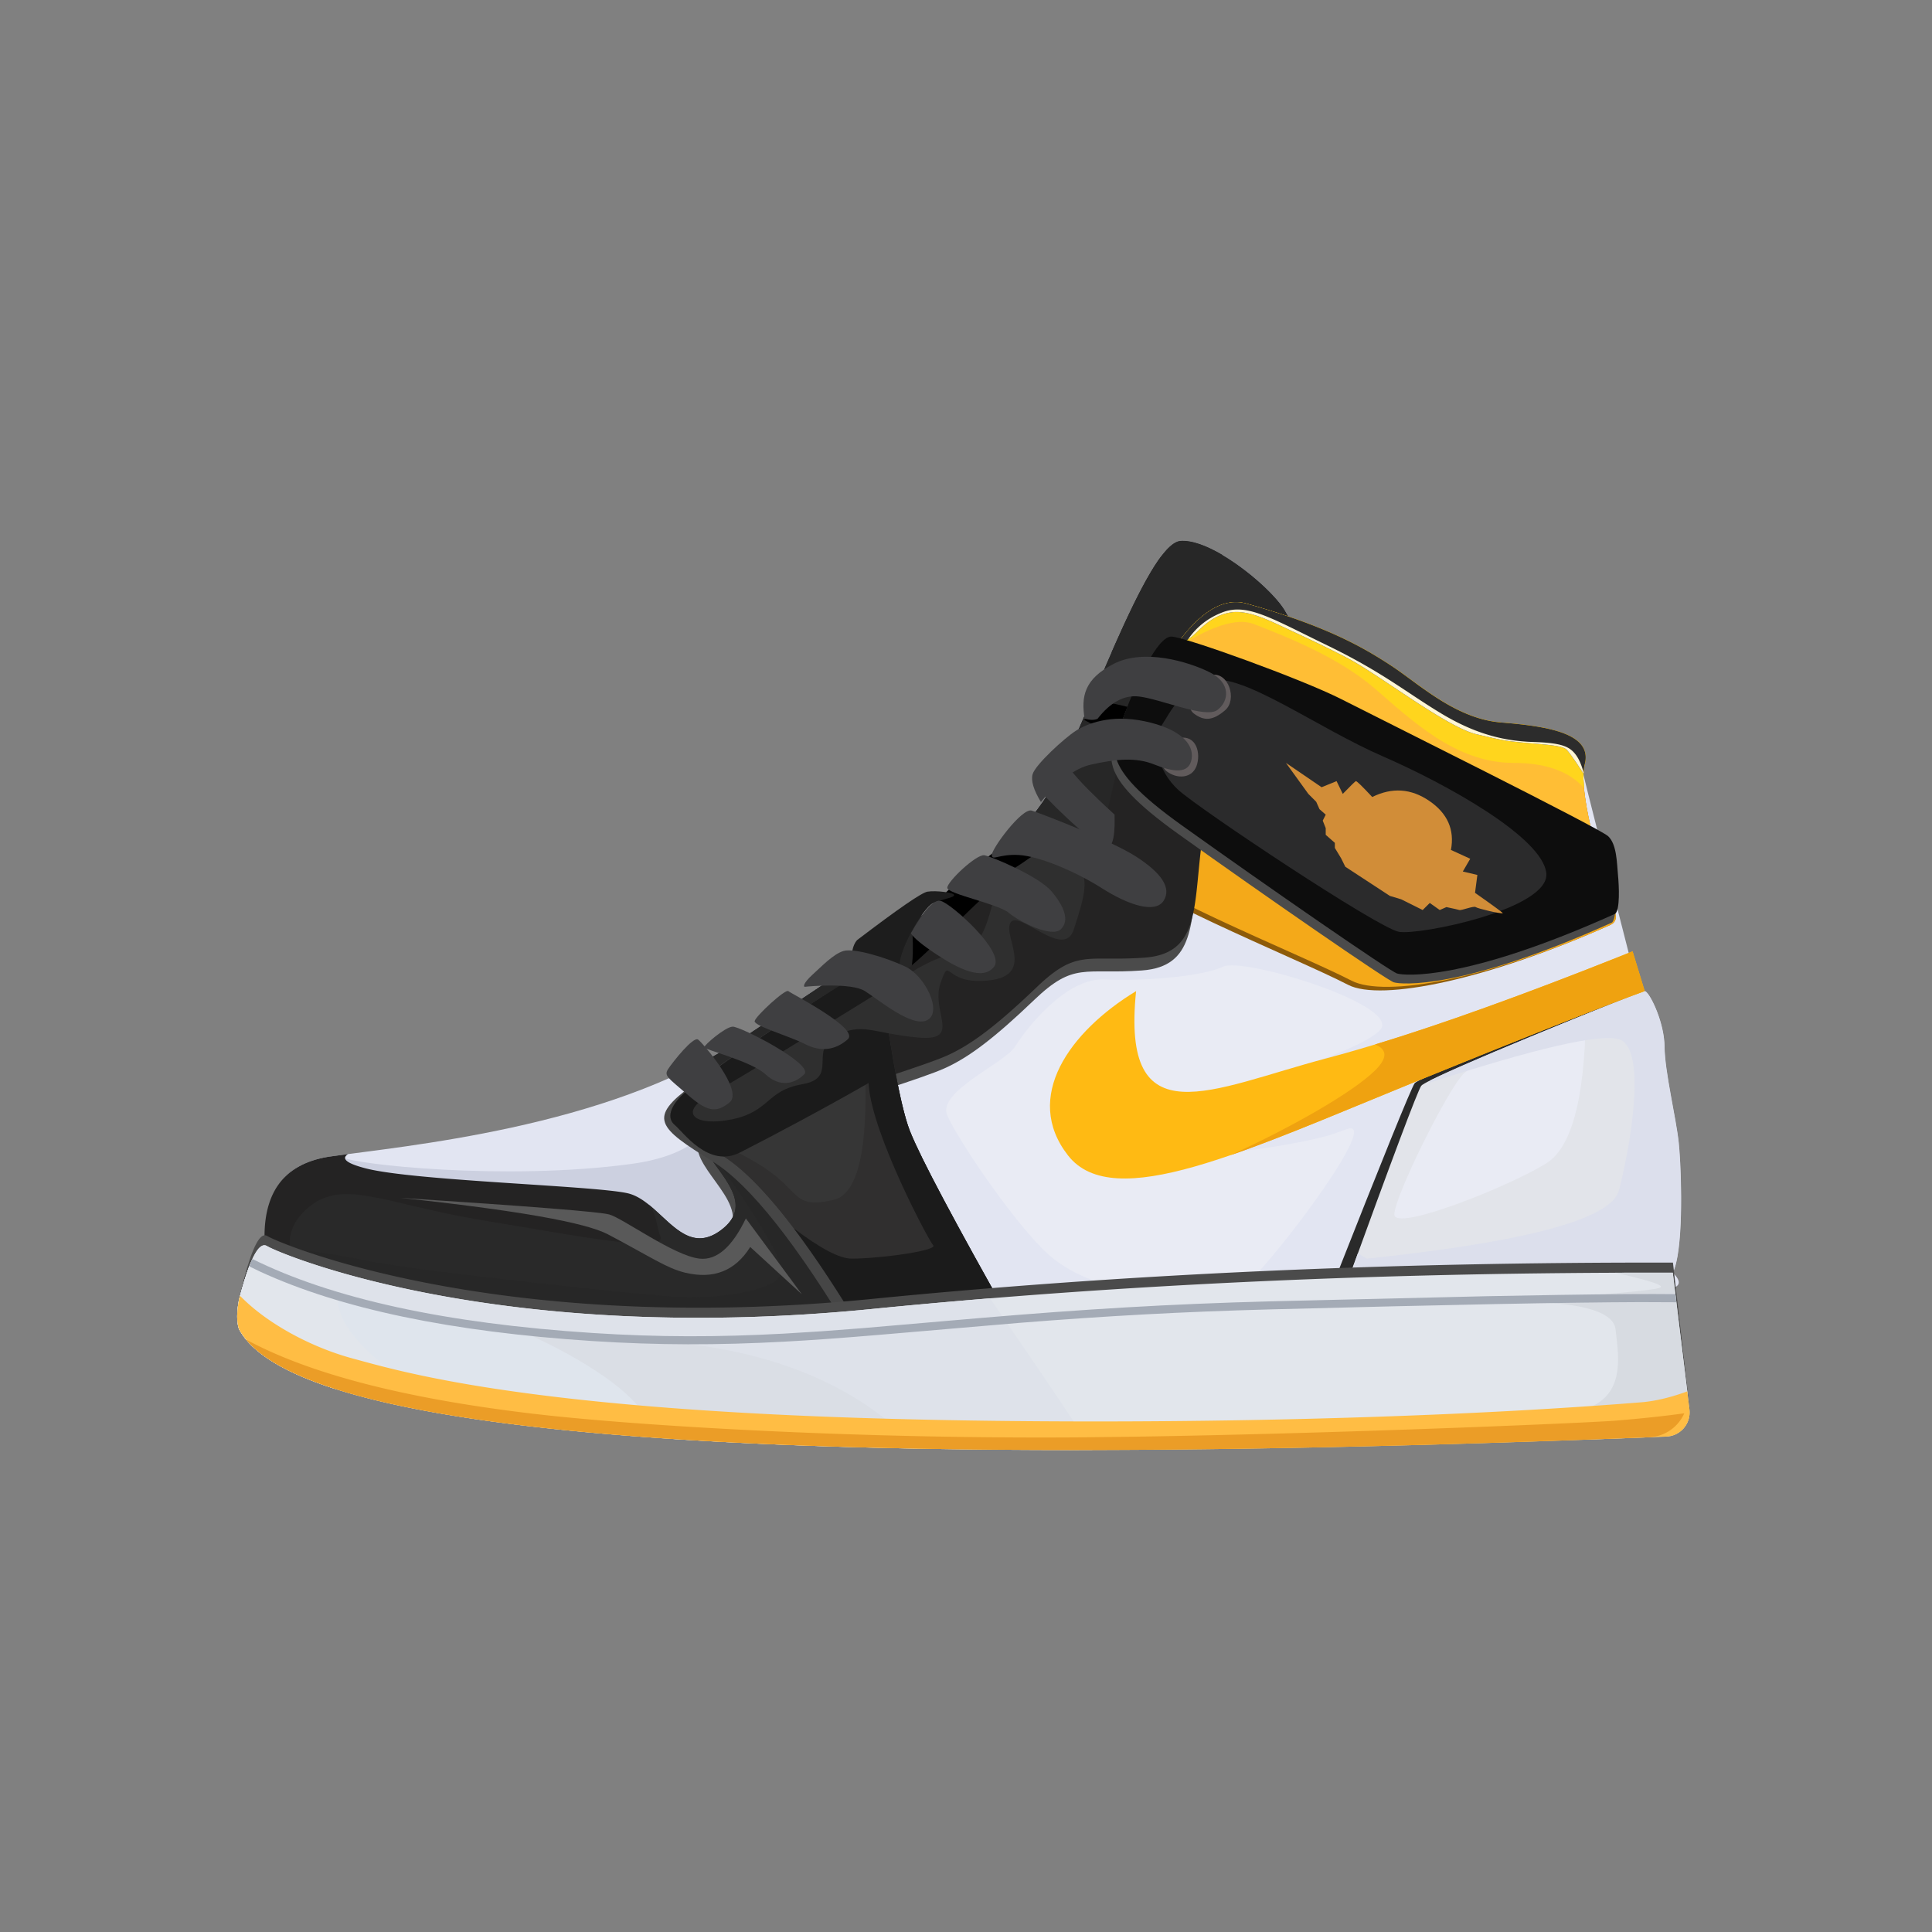 <svg xmlns="http://www.w3.org/2000/svg" viewBox="0 0 320 320">
  <rect x="0" y="0" width="320" height="320" fill="#808080" stroke="none"/>
  <defs>
    <path id="a" d="M0 0h320v320H0z"/>
  </defs>
  <g fill="none" fill-rule="evenodd">
    <path fill="#E2E5F2" d="M44.789 206.257c-1.204-8.682 2.125-13.588 9.984-14.716 11.79-1.692 45.727-4.682 67.543-19.182 21.815-14.5 45.624-29.684 52.11-42.483 6.486-12.798 15.792-39.833 21.083-40.275 5.291-.442 15.277 7.866 17.39 11.642 2.115 3.775 4.823 7.061 13.596 11.44 8.773 4.38 15.005 11.358 21.975 11.619 6.969.261 13.127.996 13.653 3.404.352 1.605 3.4 13.607 9.145 36.006 2.77 5.127 4.447 13.715 5.034 25.764.587 12.049.842 19.156.763 21.323 1.54 1.491 1.285 2.404-.763 2.74-3.072.504-61.342 2.163-87.879 3.276-26.536 1.112-50.698 5.892-83.665 3.334-32.967-2.558-51.717-8.686-56.157-9.35-2.96-.443-4.23-1.957-3.812-4.542Z"/>
    <path fill="#CCD0E0" d="m121.341 181.424 7.85 15.308c5.375 10.57 9.275 18.46 11.698 23.666-11.109.622-22.912.777-36.131-.25l-3.418-.281c-29.726-2.601-47.156-8.015-52.218-8.978l-.52-.09c-2.96-.443-4.232-1.957-3.813-4.542-.905-6.527.751-10.92 4.969-13.177 3.478-.822 6.069-2.025 6.958-1.413 1.71 1.177 26.966 3.949 47.878 1.113 11.545-1.566 13.926-6.87 16.747-11.356Z"/>
    <path fill="#E9EBF4" d="M228.494 170.715c-2.845 2.69-12.543 6.26-29.092 10.709l-1.663 1.121c-7.993 5.448-11.132 8.474-9.42 9.077 2.742.965 25.962-1.333 33.35-4.092l1.39-.51c5.793-2.07-10.769 20.24-16.928 26.1l-18.422 1.268c-6.687-2.132-11.186-3.649-15.008-7.509-5.733-5.79-14.03-18.141-15.792-22.106-1.763-3.964 9.508-8.648 11.23-11.445 1.723-2.798 8.367-11.408 14.76-11.098 6.393.31 16.301-.482 19.687-2.125 3.386-1.643 30.177 6.573 25.908 10.61Z"/>
    <path fill="#272727" d="M212.9 101.243c.952 1.7 2.025 3.301 3.718 4.948-.168 1.414-.594 2.898-1.277 4.451-14.007 14.996-22.015 24.295-24.024 27.897-3.014 5.404-18.229 11.835-25.229 19.033-7 7.197-42.547 26.203-44.747 26.167-2.2-.037-6.376-3.241-7.694-5.803a2.302 2.302 0 0 1-.2-.57c3.106-1.495 6.086-3.157 8.869-5.007 21.815-14.5 45.624-29.684 52.11-42.483 6.486-12.798 15.792-39.833 21.083-40.275 5.291-.442 15.277 7.866 17.39 11.642Z"/>
    <path fill="#272727" d="m202.492 91.924.06.257c.092.513.004.865-.345.821-.873-.108-6.195 1.02-8.638 5.471l-1.63 3.044c-1.725 3.292-3.12 6.12-3.689 6.85-.74.95-.761 2.964-2.074 3.147-.77.108-1.857-.13-3.26-.712l1.82-4.168c4.039-9.099 7.97-16.799 10.773-17.033 1.912-.16 4.437.824 6.983 2.323Z"/>
    <path fill="#272727" d="m192.31 93.698-5.738 12.113c-.48.997-.796 1.64-.823 1.664-.086.073-1.062.404-1.634.573l.622-1.414c2.724-6.14 5.4-11.642 7.714-14.644.09.455.15 1.086-.141 1.708Z"/>
    <path fill="#000" d="M117.74 177.936c1.136.03 11.97-7.709 13.627-8.74 1.104-.687 4.642-3.01 10.614-6.966 3.728.9 6.25 1.121 7.569.665 1.318-.455 1.848-3.201 1.59-8.238 3.053-3.912 4.965-6.258 5.737-7.04 1.158-1.17 12.356-10.835 12.468-8.795.112 2.04 10.392 3.645 13.4 3.765 3.01.12 7.452-14.947 6.95-16.647-.334-1.133-3.715-3.37-10.143-6.71 2.342-1.91 3.85-2.823 4.523-2.74 1.01.127 7.879 1.754 8.303 2.74.424.986 5.142 11.097 2.667 17.308-2.474 6.211-12.07 16.378-15.493 16.52-3.421.14-13.896-1.595-16.652 2.18-2.756 3.775-6.445 13.674-12.031 14.808-5.587 1.133-23.6 10.442-27.563 11.27-3.962.829-6.7-3.41-5.565-3.38Z"/>
    <path fill="#8D5B0A" d="M267.556 151.333c.213.9-.066 1.522-.838 1.868-20.097 9.004-37.963 12.751-43.433 9.916-8.679-4.496-37.588-15.97-40.068-20.986-2.48-5.015 9.933-45.884 23.207-42.166 13.274 3.717 19.342 7.255 23.926 10.245 4.584 2.989 10.683 8.833 18.24 9.453 7.559.62 15.211 1.741 13.9 6.897-.874 3.437.815 11.694 5.066 24.773Z"/>
    <path fill="#F4A919" d="M267.556 151.333c.213.9-.066 1.522-.838 1.868-20.097 9.004-37.39 12.065-42.86 9.23-8.68-4.497-37.304-15.766-39.783-20.781-2.48-5.015 9.075-45.403 22.349-41.685 13.274 3.717 19.342 7.255 23.926 10.245 4.584 2.989 10.683 8.833 18.24 9.453 7.559.62 15.211 1.741 13.9 6.897-.874 3.437.815 11.694 5.066 24.773Z"/>
    <path fill="#FFBE35" d="M206.424 99.965c13.274 3.717 19.342 7.255 23.926 10.245 4.584 2.989 10.683 8.833 18.24 9.453l1.374.119c6.858.631 13.34 1.855 12.619 6.334l-.093.444c-.852 3.35.73 11.279 4.748 23.788-3.859-2.228-8.317-5.129-13.37-8.698-15.763-11.132-26.587-23.8-43.144-25.164-7.808-.644-15.646.689-22.346 2.565l.669-1.585c4.445-10.255 10.805-19.341 17.377-17.501Z"/>
    <path fill="#FFD51D" d="M206.424 99.965c13.274 3.717 19.342 7.255 23.926 10.245 4.584 2.989 10.683 8.833 18.24 9.453l2.737.254c6.32.673 11.917 2.015 11.258 6.185l-.095.458c-.242.95-.287 2.27-.137 3.958-1.973-2.234-5.412-4.16-11.716-4.16-9.57 0-16.888-7.128-22.972-12.354-6.083-5.227-14.672-8.568-19.95-10.63-2.875-1.125-7.391.355-13.548 4.439 3.665-5.51 7.915-9.064 12.257-7.848Z"/>
    <path fill="#2C2C2C" d="M206.424 99.965c13.274 3.717 19.342 7.255 23.926 10.245 4.584 2.989 10.683 8.833 18.24 9.453l1.374.119c6.858.631 13.34 1.855 12.619 6.334l-.093.444a7.921 7.921 0 0 0-.211 1.587c-1.298-2.01-2.216-3.323-2.759-3.94-.804-.914-4.966-.884-9.533-1.457-1.558-.196-4.076-.833-5.288-1.099-4.766-1.047-15.17-9.08-20.842-12.286l-1.138-.61c-1.727-.896-4.582-2.292-7.366-3.598l-1.505-.7c-3.32-1.53-6.948-3.485-9.972-3.023-3.419.521-5.33 3.112-6.458 4.002-1.004.793-1.914 1.296-2.72 1.602 3.543-5.065 7.592-8.23 11.726-7.073Z"/>
    <path fill="#FFF6D5" d="M202.586 101.385c4.035-1.501 8.089 1.068 17.253 5.511 9.164 4.444 13.015 7.746 18.887 11.285 5.526 3.331 10.085 4.447 14.52 4.686l.83.035c4.699.143 5.95.798 6.945 2.135.493.663.918 1.632 1.273 2.909l-.015.2c-1.298-2.009-2.216-3.322-2.759-3.939-.804-.914-4.966-.884-9.533-1.457-1.558-.196-4.076-.833-5.288-1.099-4.766-1.047-15.17-9.08-20.842-12.286l-1.138-.61-2.059-1.04a276.65 276.65 0 0 0-5.307-2.558l-1.505-.7c-3.32-1.53-6.948-3.485-9.972-3.023-3.419.521-5.33 3.112-6.458 4.002-.226.178-.447.342-.663.492 1.45-2.123 3.393-3.635 5.831-4.543Z"/>
    <path fill="#4B4B4B" d="M206.037 118.29c-4.012 9.254-6.421 16.584-7.227 21.99l-.33 2.484c-1.198 10.128-.495 17.331-9.342 17.975-9.554.695-11.185-1.497-17.846 4.884-6.661 6.38-10.864 9.536-14.825 11.315-3.962 1.78-14.348 4.722-20.155 7.344-3.87 1.748 2.002 13.873 17.619 36.374-17.25 2.103-37.71 2.27-61.382.504-25.691-2.903-40.5-7.656-44.38-8.236-2.96-.443-4.23-1.957-3.812-4.542-1.204-8.683 2.124-13.588 9.984-14.716l2.082-.285c-1.212.634-.152 1.14 3.187 1.515l25.069 2.526c8.449.872 16.219 1.752 18.827 2.34 5.618 1.265 9.035 11.109 15.619 6.005 6.583-5.103-3.118-10.852-3.592-15.622l-.131-1.577c-.183-3.552.961-5.195 10.295-11.63 10.606-7.312 20.66-11.392 25.198-15.19 4.537-3.8 15.512-15.873 18.766-16.373 3.254-.5 11.837 3.446 13.4-3.195l2.072-9.053c1.36-5.758 3.194-12.95 5.26-18.91 2.082-6.004 16.654 1.743 15.644 4.073Z"/>
    <path fill="#242323" d="M205.39 118.702c-3.368 8.066-5.417 14.55-6.147 19.452l-.33 2.485c-1.199 10.128-.496 17.332-9.342 17.975-9.554.695-11.186-1.497-17.847 4.884-6.661 6.38-10.864 9.536-14.825 11.316-3.962 1.78-14.348 4.721-20.155 7.343-3.87 1.748 2.002 13.873 17.62 36.374-17.252 2.103-37.714 2.27-61.387.503l-4.993-.603c-21.813-2.81-34.81-6.794-38.958-7.56l-.425-.072a8.914 8.914 0 0 1-1.805-.449 19.823 19.823 0 0 1-1.73-1.052c-.703-.671-1.101-1.561-1.191-2.661-.594-8.936 3.039-13.968 10.898-15.096l2.883-.39c-1.208.762-.24 1.55 2.914 2.367 7.992 2.072 37.75 2.853 43.368 4.119 5.618 1.265 9.035 11.109 15.619 6.006 6.583-5.104-3.118-10.852-3.592-15.623l-.13-1.577c-.183-3.552.96-5.195 10.294-11.63 10.606-7.311 20.66-11.392 25.198-15.19 4.538-3.8 15.512-15.873 18.766-16.373 3.254-.5 11.243.052 12.806-6.588l2.07-9.054c1.27-5.373 3.548-8.604 5.447-14.31 2.184-6.563 16.254 2.335 14.973 5.404Z"/>
    <path fill="#292929" d="M119.557 203.643c4.66-3.612 1.162-7.547-1.449-11.23 7.878 1.668 17.837 12.506 22.45 20.898 1.196 2.174 3.163 4.261 4.878 6.113-15.26 1.212-32.746 1.082-52.459-.39l-4.993-.603-3.053-.408c-19.455-2.701-31.324-6.232-35.58-7.089l.141.269c-2.544-4.639-1.92-8.453 1.874-11.444 5.543-4.37 12.335-.494 27.267 2.135l15.344 2.58c9.189 1.48 15.883 2.242 15.465.461l-.056-.164c-.688-1.58-.515-3.397-1.763-5.023l-.207-.255.756.633c3.495 3.05 6.606 7.221 11.385 3.517Z"/>
    <path fill="#272727" d="M140.559 213.31c1.195 2.175 3.162 4.262 4.877 6.114-15.26 1.212-32.746 1.082-52.459-.39l-4.993-.603-3.053-.408c-19.455-2.701-31.324-6.232-35.58-7.089l.141.269c-.86-1.567-1.357-3.04-1.493-4.42 3.084.355 7.1.901 11.016 1.671l1.463.3c8.48 1.809 47.007 5.87 52.45 6.106l1.155.028c5.671.038 15.025-1.211 15.374-4.213.214-1.832-3.24-7.833-10.361-18.002 7.701 2.297 17.04 12.591 21.463 20.638Z"/>
    <path fill="#595959" d="M66.344 198.406c21.512 1.399 33.037 2.316 34.575 2.752 2.307.653 10.705 6.842 14.952 7.31 2.832.312 5.388-1.908 7.668-6.659l9.286 12.579-8.564-7.85c-2.476 3.966-6.067 5.386-10.772 4.258-3.086-.74-5.669-2.596-12.787-6.346-3.764-1.984-15.217-3.998-34.358-6.044Z"/>
    <path fill="#3F3F41" d="M184.612 134.932c.055-.005-8.765-7.758-8.17-9.394.593-1.636-4.772 3.856-4.656 4.697.116.841 9.36 9.818 11.29 10.189 1.93.37 1.482-5.486 1.536-5.492Z"/>
    <path fill="#464646" d="M141.64 222.182c-9.575-16.056-17.427-25.982-23.555-29.778-9.192-5.695-10.85-7.211-3.366-12.696 7.483-5.486 28.36-19.712 29.05-18.583.69 1.129 2.817 20.773 5.445 27.337 1.753 4.376 7.377 14.969 16.874 31.777l-24.447 1.943Z"/>
    <path fill="#363636" d="M143.18 221.162c-9.576-16.056-17.428-25.982-23.556-29.779-9.192-5.694-10.85-7.21-3.366-12.696 7.484-5.485 28.36-19.71 29.05-18.582.692 1.129 2.817 20.773 5.446 27.337 1.752 4.376 7.377 14.968 16.874 31.777l-24.447 1.943Z"/>
    <path fill="#302F2F" d="M142.679 167.602c1.374.06 2.712.14 4.015.239l.541 3.457c.957 5.98 2.172 12.78 3.519 16.144l.328.787c2.061 4.785 7.577 15.115 16.546 30.99l-24.447 1.943c-9.577-16.056-17.429-25.982-23.557-29.779l-1.853-1.159c-7.336-4.65-8.41-6.356-2.032-11.152l1.838-1.342.737-.529-3.568 5.016a81.716 81.716 0 0 1-1.368 1.836c-2.137 2.763 3.588 3.691 11.616 8.36 8.028 4.668 5.82 7.956 13.054 6.327 4.822-1.086 6.365-11.465 4.631-31.138Z"/>
    <path fill="#1B1B1B" d="M145.309 160.105c.673 1.1 2.708 19.778 5.244 26.807l.2.53c1.753 4.376 7.378 14.968 16.875 31.777l-24.447 1.943c-4.234-7.098-8.13-12.997-11.69-17.7 4.41 3.346 7.6 5.012 9.575 5.006l1.034-.02c5.067-.17 13.218-1.377 12.467-2.19-.785-.852-9.945-18.128-10.66-26.298l-.038-.581c-7.16 4.115-16.1 8.871-21.315 11.516-5.215 2.644-9.37-3.389-10.81-4.571-1.327-1.088-.844-3.194 1.745-5.392.575-.543 1.28-1.124 2.117-1.758l1.613-1.185c8.16-5.9 27.426-18.968 28.09-17.884Z"/>
    <path fill="#2F2F2F" d="M178.81 143.665c1.607 2.28.652 5.305-.975 10.328-1.626 5.023-9.05-3.346-10.45-1.199-1.4 2.147 4.19 8.707-3.529 9.586-7.72.878-6.368-4.38-8.065.42-1.697 4.802 3.696 9.72-3.772 9.044-7.467-.677-9.266-2.629-13.667-.21s.583 6.877-5.446 7.942c-6.03 1.064-5.322 4.471-11.565 5.8-6.243 1.33-9.084-1.06-3.859-3.952s26.026-15.774 30.453-18.529c4.427-2.754 6.034-3.94 11.538-5.485 5.503-1.545 3.842-10.824 8.155-13.384 4.313-2.561 4.779-4.161 9.447-3.968 4.668.192.13 1.327 1.736 3.607Z"/>
    <path fill="#4B4B4B" d="M267.451 146.381c-.187-1.963-.18-5.046-1.62-6.41-1.44-1.366-37.694-19.388-44.178-22.694-6.485-3.305-25.8-10.286-28.145-10.38-2.344-.093-5.959 7.871-7.855 13.005-1.896 5.133-4.728 8.045 9.52 18.237 14.248 10.192 34.484 24.184 35.68 24.562 1.195.377 11.277 1.313 36.166-9.908.766-.768.62-4.449.432-6.412Z"/>
    <path fill="#0D0D0D" d="M267.989 144.921c-.188-1.963-.18-5.046-1.62-6.411-1.44-1.365-37.694-19.387-44.179-22.693-6.484-3.306-25.8-10.286-28.144-10.38-2.345-.094-5.959 7.871-7.855 13.005-1.896 5.133-4.728 8.045 9.52 18.237 14.248 10.192 34.484 24.184 35.68 24.561 1.195.378 11.277 1.314 36.165-9.907.766-.768.62-4.449.433-6.412Z"/>
    <path fill="#2B2B2C" d="M195.168 130.835c3.522 3.214 33.077 22.88 36.523 23.499 3.446.62 24.996-3.774 24.429-9.688-.568-5.914-16.531-14.794-27.166-19.41-10.635-4.618-23.463-13.998-28.497-12.477-5.033 1.52-6.42 4.912-8.076 7.424-1.656 2.512-.736 7.439 2.787 10.652Z"/>
    <path fill="#615B5C" d="M198.188 126.861c-.745 2.078-3.214 2.22-4.935.9-1.722-1.321-.819-4.961 2.054-5.52 2.872-.56 3.626 2.542 2.881 4.62Zm4.744-9.233c-2.025 1.743-3.494 1.854-5.215.534-1.721-1.32.048-5.805 2.92-6.365 2.872-.56 4.32 4.089 2.295 5.831Z"/>
    <path fill="#2A2A2A" d="M220.612 213.19c8.514-21.599 13.078-32.85 13.691-33.752.92-1.354 37.428-15.236 38.113-15.278.684-.042 3.245 4.954 3.287 9.185.041 4.23 1.912 11.756 2.353 15.925.441 4.17.907 17.817-.991 21.53-4.472 1.66-8.215 2.498-11.231 2.51l-45.222-.12Z"/>
    <path fill="#E2E4EA" d="M222.825 213.31c7.766-21.405 11.956-32.559 12.57-33.461.919-1.355 36.336-15.647 37.02-15.69.685-.041 3.246 4.955 3.288 9.186.041 4.23 1.912 11.756 2.353 15.925.441 4.17.907 17.817-.991 21.53-4.472 1.66-8.215 2.498-11.231 2.51h-43.009Z"/>
    <path fill="#E9EBF4" d="M262.638 168.944c-.22 13.245-2.389 21.154-6.507 23.729-6.178 3.861-25.158 11.39-25.18 8.485-.023-2.905 9.006-21.127 11.593-23.436 1.726-1.538 8.423-4.464 20.094-8.778Z"/>
    <path fill="#DCDFEC" d="M272.416 164.16c.654-.04 3.026 4.529 3.267 8.629l.02.556c.041 4.23 1.912 11.756 2.353 15.925l.105 1.173c.396 5.117.65 16.94-1.096 20.356-4.472 1.661-8.215 2.499-11.231 2.512h-43.009l2.092-5.755 1.458.912 2.902-.314c24.7-2.758 37.654-6.418 38.861-10.981l.289-1.134c1.86-7.587 4.235-22.554-.289-23.906-3.174-.948-13.671 1.467-31.49 7.246l.303-.462 1.406-.678c8.695-4.072 33.487-14.044 34.059-14.08Z"/>
    <path fill="#FFBA13" d="M270.407 157.572c-21.161 8.48-38.068 14.388-50.718 17.724-18.977 5.004-34.052 13.453-31.516-11.136-11.037 6.706-18.802 17.576-11.273 27.22 7.53 9.645 29.225-.683 57.384-12.147 18.773-7.644 31.483-12.668 38.132-15.073l-2.009-6.588Z"/>
    <path fill="#EFA210" d="m270.407 157.572 2.009 6.588-2.685.99c-7.134 2.672-18.95 7.366-35.447 14.083l-15.204 6.244c-5.49 2.236-10.61 4.253-15.285 5.863 10.11-4.614 20.086-10.303 23.857-13.944 2.164-2.09 2.198-3.556.101-4.4 10.963-3.331 24.417-8.168 40.36-14.508l2.294-.916Z"/>
    <path fill="#3F3F41" d="M120.855 182.58c-2.33 1.938-3.899 1.41-7.041-1.327-3.142-2.737-3.89-3.053-3.15-4.186.74-1.133 4.166-5.46 4.964-4.88.798.58 7.557 8.454 5.227 10.393Z"/>
    <path fill="#3F3F41" d="M133.209 177.936c-1.66 1.66-4.092 2.17-6.425 0s-10.144-4.095-10.154-4.459c-.01-.363 3.435-3.356 4.711-3.43 1.276-.075 13.527 6.228 11.868 7.889ZM140.42 172.133c-1.997 1.792-4.47 2.153-7.057.814-2.586-1.338-8.499-3.018-8.367-3.82.132-.802 5.097-5.385 5.577-4.967.48.418 11.844 6.182 9.847 7.973Z"/>
    <path fill="#1D1D1D" d="M141.14 160.041c-.22-2.001.05-3.441.805-4.32 6.836-5.206 10.728-7.885 11.675-8.035 1.42-.226 4.461.146 4.413.581-.048.435-1.761.587-3.466 1.308-1.704.72-6.253 8.605-5.52 11.102.732 2.497-7.58 2.367-7.908-.636Z"/>
    <path fill="#3F3F41" d="M139.71 157.512c-1.699.52-3.59 2.525-5.133 3.923-1.543 1.399-1.582 2.064-1.214 2.007.368-.058 7.56-.727 9.857.691 2.297 1.418 7.9 6.206 10.402 4.811 2.502-1.395-.395-7.29-3.653-8.84-3.259-1.548-8.559-3.112-10.258-2.592ZM164.66 160.105c-1.872 2.447-6.09.258-9.558-2.035-2.312-1.529-3.723-2.688-4.233-3.478 2.15-3.835 3.791-5.627 4.925-5.378 1.7.375 10.738 8.444 8.866 10.89ZM175.72 153.908c-1.488 1.467-6.836-1.204-8.627-2.71-1.79-1.504-10.163-3.133-10.194-4.149-.03-1.015 4.86-5.645 6.164-5.39 1.304.256 8.982 3.487 11.084 5.959 2.101 2.472 3.062 4.822 1.574 6.29Z"/>
    <path fill="#3F3F41" d="M192.734 149.191c-1.367 2.153-5.764.766-10.214-2.066-4.45-2.833-10.43-5.311-13.75-5.509-3.321-.197-4.45 1.031-4.492 0-.04-1.03 5.001-7.86 6.61-7.357 1.61.504 13.183 4.968 17.303 7.632 4.12 2.664 5.91 5.147 4.543 7.3ZM197.374 125.69c.412-2.584-2.099-5.029-7.784-6.227-5.685-1.198-9.568.424-11.387 1.571-1.82 1.147-6.742 5.627-7.175 7.219-.29 1.06.17 2.589 1.378 4.585 2.896-3.548 5.677-5.616 8.344-6.206 4-.886 7.323-1.263 10.438-.007 3.114 1.257 5.775 1.647 6.186-.936Z"/>
    <path fill="#4B4B4B" d="m277.093 209.128 2.783 24.364a4 4 0 0 1-3.814 4.45c-148.148 5.931-226.969.005-236.462-17.777-.416-1.174-.416-2.824 0-4.95 1.768-7.826 3.323-11.323 4.667-10.491 2.016 1.247 38.06 16.582 100.147 10.42 41.39-4.108 85.617-6.114 132.679-6.016Z"/>
    <path fill="#E2E6EC" d="m277.065 210.8 2.773 22.661a4 4 0 0 1-3.81 4.483c-148.126 5.928-226.935.002-236.428-17.779-.416-1.174-.416-2.824 0-4.95 1.749-6.712 3.296-9.652 4.64-8.82 2.015 1.247 38.06 16.582 100.146 10.42 41.39-4.108 85.617-6.114 132.679-6.016Z"/>
    <path fill="#DEE2EA" d="m44.07 206.31.583.304c4.524 2.215 39.414 15.819 97.84 10.383l1.893-.182a1126.43 1126.43 0 0 1 19.595-1.77l6.397 9.33c4.272 6.274 7.79 11.537 10.554 15.79l-5.173.002c-83.715-.113-129.1-6.78-136.16-20.002-.415-1.174-.415-2.824 0-4.95l.434-1.6c1.5-5.322 2.847-7.757 4.037-7.304Z"/>
    <path fill="#DADEE5" d="m41.437 209.366 2.249.904c17.706 6.949 36.793 10.79 57.26 11.523l2.565.075c21.411.493 37.575 6.516 48.493 18.067-14.834-.27-28.208-.794-40.127-1.567l-6.825-.81c-21.483-2.6-38.05-5.122-49.698-7.562-8.461-2.729-13.712-6.005-15.754-9.83-.416-1.175-.416-2.825 0-4.951l.474-1.746c.47-1.651.924-3.02 1.363-4.103Z"/>
    <path fill="#DFE5ED" d="m41.437 209.366 2.249.904c13.637 5.352 28.094 8.86 43.37 10.525 5.001 2.26 9.277 4.618 12.828 7.073 4.94 3.413 7.815 6.78 8.626 10.1l-3.458-.41-6.51-.804c-18.348-2.317-32.744-4.57-43.188-6.758-8.461-2.729-13.712-6.005-15.754-9.83-.416-1.175-.416-2.825 0-4.951l.474-1.746c.47-1.651.924-3.02 1.363-4.103Z"/>
    <path fill="#E2E6EC" d="m41.437 209.366 2.249.904a161.074 161.074 0 0 0 12.32 4.266c-.44 3.754 2.935 8.28 10.122 13.576l.88.64c2.191 1.565 3.306 2.902 3.567 4.03l-3.744-.625a318.557 318.557 0 0 1-11.477-2.16c-8.461-2.73-13.712-6.006-15.754-9.832-.416-1.174-.416-2.824 0-4.95l.474-1.746c.47-1.651.924-3.02 1.363-4.103Z"/>
    <path fill="#D7DBE1" d="m277.065 210.8 2.421 19.787a6.667 6.667 0 0 1-6.356 7.472l-7.282.278-3.599.131-1.537-.591c-4.355-1.754-6.308-3.28-3.004-3.617l.389-.033c11.715-.785 10.038-8.779 9.504-13.982-.356-3.469-7.411-4.988-21.165-4.558l7.65-.49c12.55-.833 19.478-1.462 20.788-1.886 1.04-.338-1.41-1.172-7.352-2.502 3.163-.013 6.346-.016 9.543-.01Z"/>
    <path fill="#A4ABB6" d="m41.8 208.528-.12-.06c13.327 6.634 32.173 10.746 56.531 12.32 10.804.7 20.666.697 31.68.099l6.177-.386 6.92-.527 19.554-1.686c17.064-1.445 31.024-2.3 47.9-2.745l35.924-.853 11.856-.213c8.586-.132 15.012-.173 19.282-.122l.155 1.34-5.996-.025c-11.793.039-32.19.44-61.186 1.206-14.74.39-27.253 1.09-41.567 2.227l-23.238 1.986c-6.199.522-11.031.875-15.708 1.13-11.065.6-20.98.602-31.839-.1-23.352-1.51-41.707-5.344-55.071-11.514l-1.768-.856c.173-.45.345-.858.513-1.22Z"/>
    <path fill="#FFBD44" d="M39.756 214.618c4.245 4.4 11.464 8.446 18.693 10.4 8.18 2.213 29.093 8.525 91.715 10.052 37.369.912 84.523.175 121.644-2.803 2.468-.198 5.187-.864 8.158-1.998l-.496.184.368 3.008a4 4 0 0 1-3.81 4.483c-148.126 5.928-226.935.002-236.428-17.779-.416-1.174-.416-2.824 0-4.95l.099-.376Z"/>
    <path fill="#EB9D27" d="m87.992 234.124 2.985.337c17.92 1.91 52.53 3.861 87.466 3.616l9.608-.116c34.705-.546 75.194-2.303 79.55-2.658 4.282-.349 8.07-.754 11.367-1.216a6.66 6.66 0 0 1-5.838 3.972l-8.41.32c-136.115 5.007-210.771-.497-223.97-16.511 10.418 5.655 26.163 9.74 47.242 12.256Z"/>
    <path fill="#3F3F41" d="M200.339 111.335c-3.58-1.773-10.877-3.936-15.841-1.398-4.965 2.538-5.423 5.45-4.86 9.105.962.25 1.681.25 2.159 0 2.124-2.726 4.396-3.953 6.816-3.682 3.63.406 11.067 3.705 13.024 2.236 1.958-1.468 2.28-4.489-1.298-6.261Z"/>
    <path fill="#D18D38" d="m212.993 126.359 5.905 4.03 2.482-1.008 1.025 2.112c1.318-1.36 2.04-2.063 2.166-2.112.127-.05 1.032.827 2.715 2.627 3.292-1.628 6.445-1.41 9.458.652s4.206 4.768 3.578 8.117l3.193 1.461-1.226 2.113 2.41.568-.389 2.964c3.168 2.224 4.7 3.35 4.593 3.376-.438.11-4.157-.773-4.482-1.017-.324-.244-2.354.595-2.707.485-.235-.073-.949-.234-2.141-.485l-1.107.485-1.651-1.168-1.175 1.168-3.557-1.772-1.877-.564-7.381-4.83-.693-1.402-1.04-1.718v-.838l-1.511-1.332v-1.102l-.494-1.249.494-.988-1.033-.91-.541-1.222-1.305-1.307-3.71-5.134Z"/>
  </g>
</svg>

